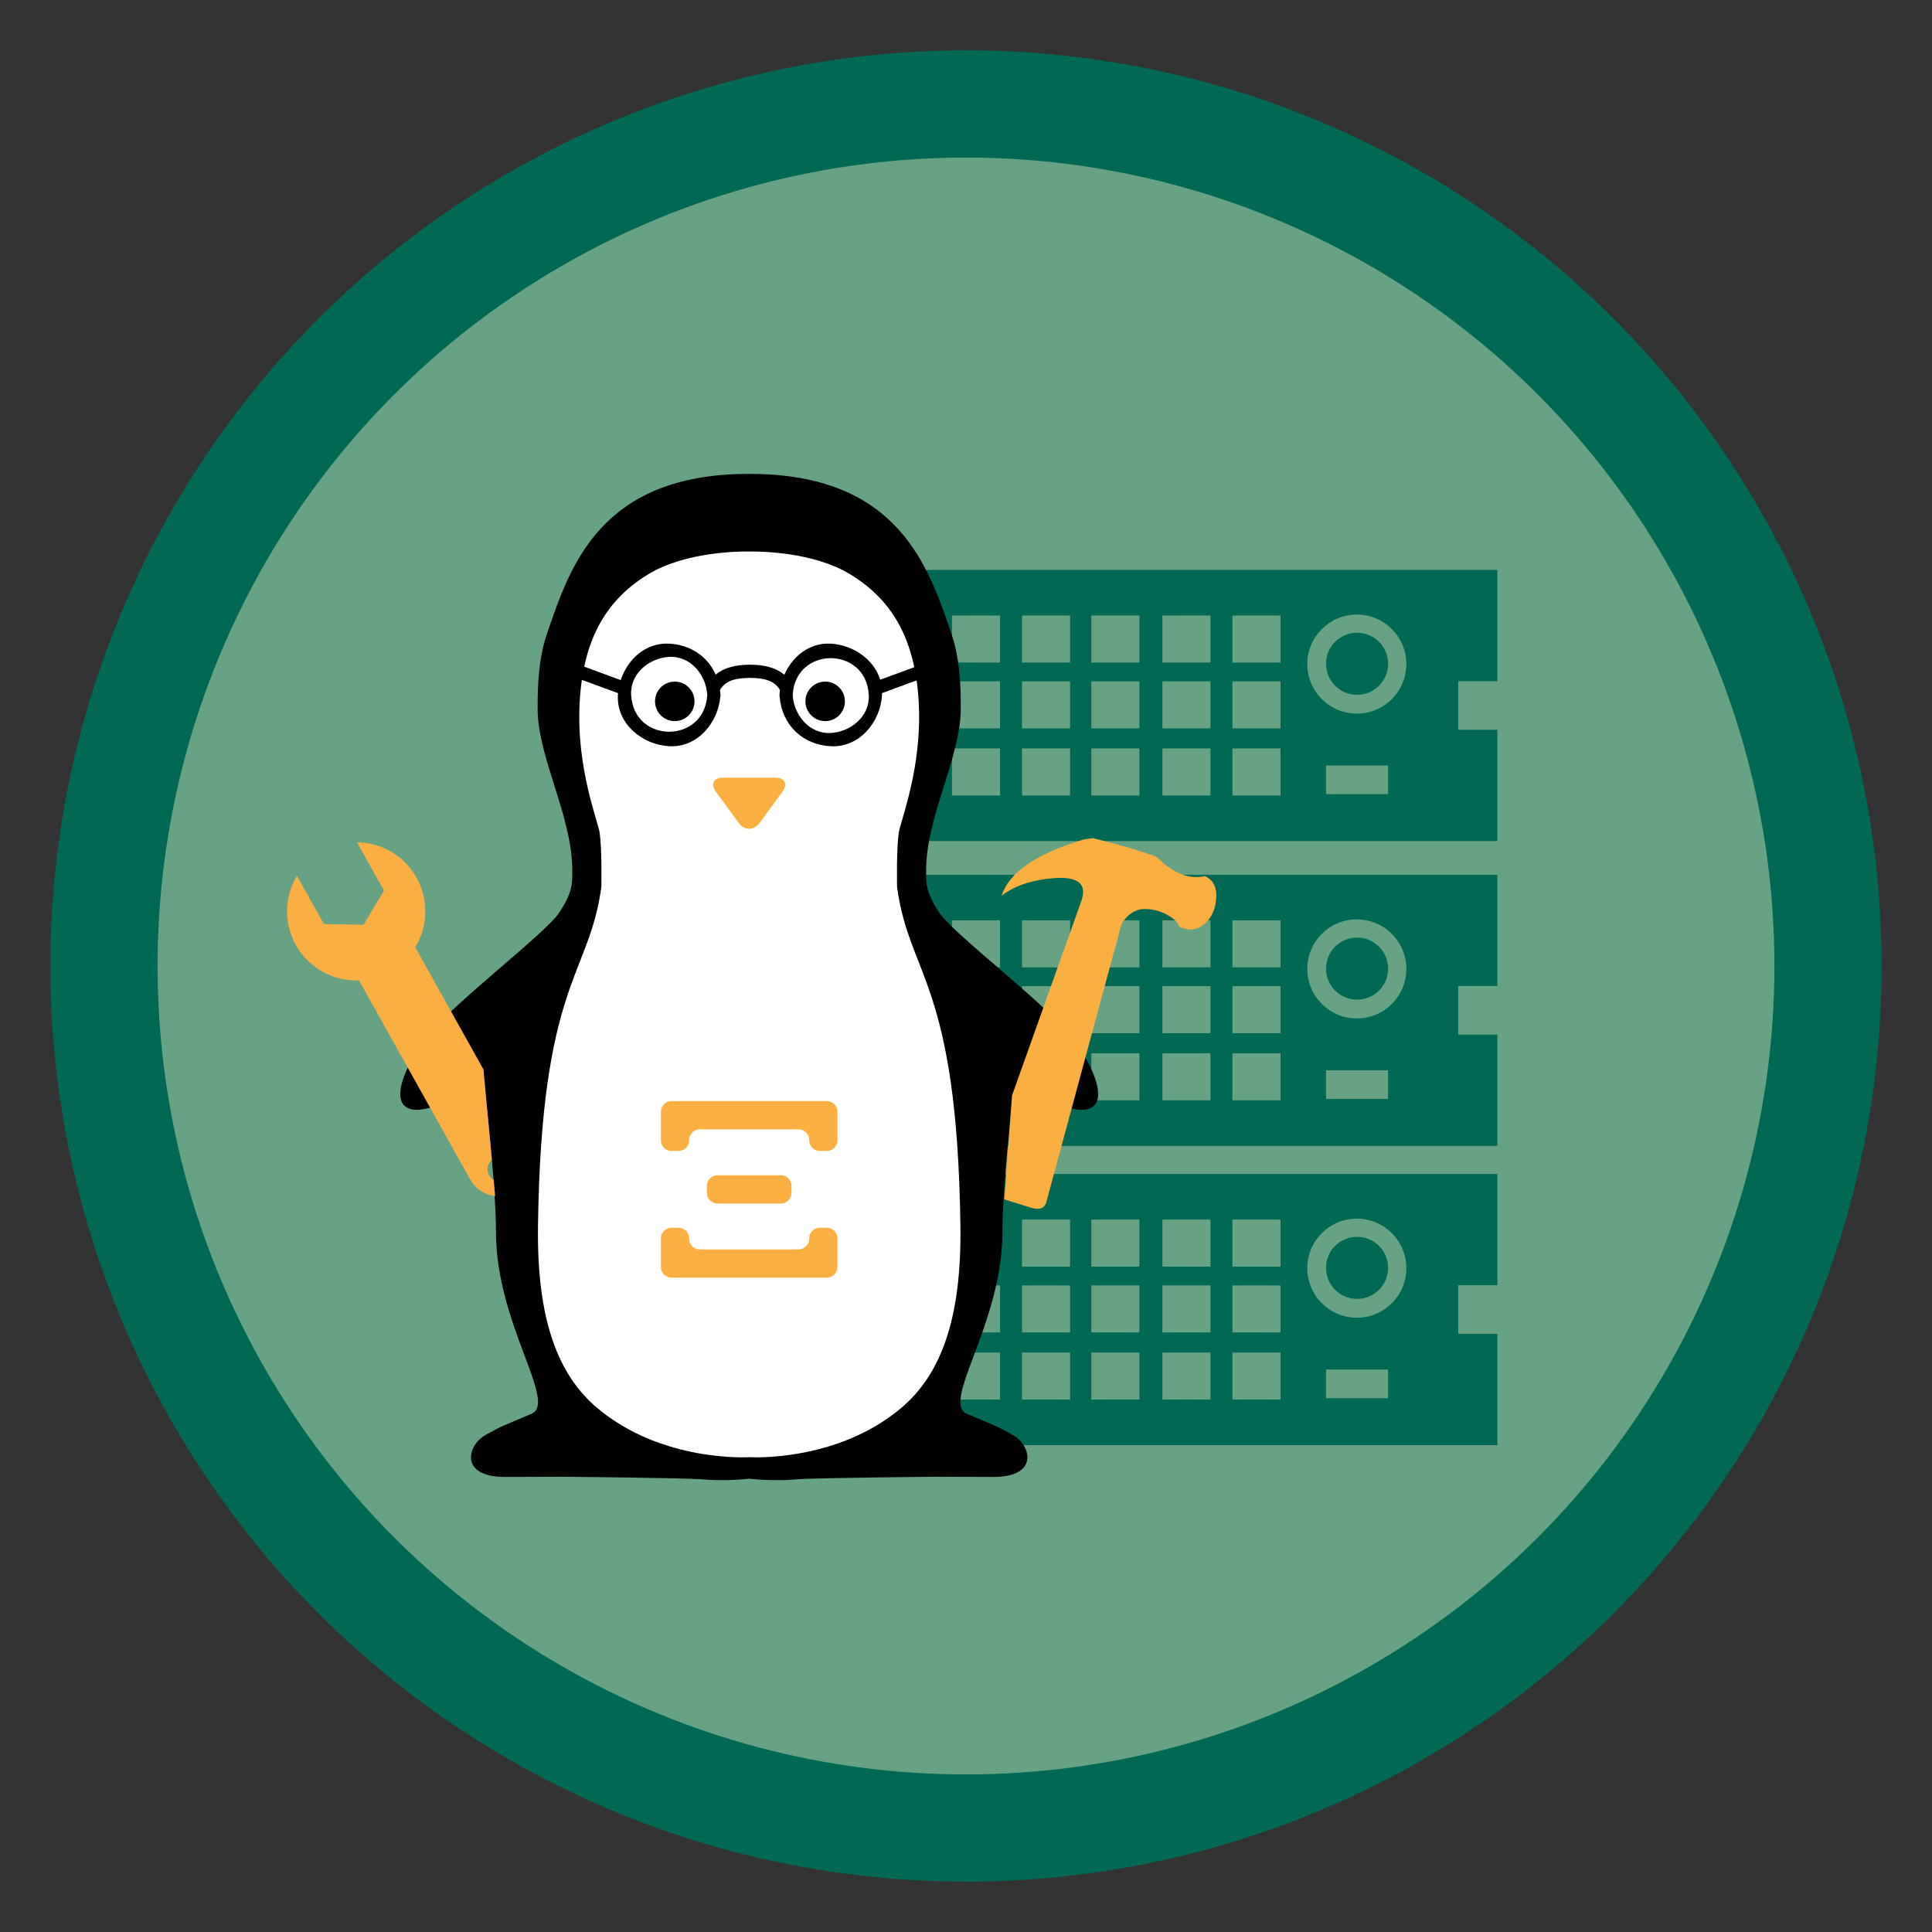 <?xml version="1.0" encoding="utf-8"?>
<!-- Generator: Adobe Illustrator 16.0.0, SVG Export Plug-In . SVG Version: 6.00 Build 0)  -->
<!DOCTYPE svg PUBLIC "-//W3C//DTD SVG 1.1//EN" "http://www.w3.org/Graphics/SVG/1.1/DTD/svg11.dtd">
<svg version="1.1" id="Layer_1" xmlns="http://www.w3.org/2000/svg" xmlns:xlink="http://www.w3.org/1999/xlink" x="0px" y="0px"
	 width="1000px" height="1000px" viewBox="0 0 1000 1000" enable-background="new 0 0 1000 1000" xml:space="preserve">
<rect x="0" y="0" width="1000" height="1000" fill="#333333" stroke="none"/>
<circle fill="#006853" cx="500" cy="500" r="473.937"/>
<circle fill="#68A284" cx="500" cy="500" r="418.439"/>
<g>
	<path fill="#006853" d="M775.027,352.576v-57.585H416.961v57.579h17.545v25.188h-17.545v57.58h358.066v-57.58h-20.24V352.57h20.24
		V352.576z M480.826,411.747h-24.889v-24.348h24.889V411.747z M480.826,377.011h-24.889v-24.345h24.889V377.011z M480.826,342.921
		h-24.889v-24.346h24.889V342.921z M517.621,411.747h-24.886v-24.348h24.886V411.747z M517.621,377.011h-24.886v-24.345h24.886
		V377.011z M517.621,342.921h-24.886v-24.346h24.886V342.921z M553.872,411.747h-24.884v-24.348h24.884V411.747z M553.872,377.011
		h-24.884v-24.345h24.884V377.011z M553.872,342.921h-24.884v-24.346h24.884V342.921z M589.753,411.747h-24.887v-24.348h24.887
		V411.747z M589.753,377.011h-24.887v-24.345h24.887V377.011z M589.753,342.921h-24.887v-24.346h24.887V342.921z M626.545,411.747
		h-24.883v-24.348h24.883V411.747z M626.545,377.011h-24.883v-24.345h24.883V377.011z M626.545,342.921h-24.883v-24.346h24.883
		V342.921z M662.796,411.747h-24.887v-24.348h24.887V411.747z M662.796,377.011h-24.887v-24.345h24.887V377.011z M662.796,342.921
		h-24.887v-24.346h24.887V342.921z M718.479,411.047h-32.134v-14.848h32.134V411.047z M702.292,369.369
		c-14.171,0-25.652-11.483-25.652-25.636c0-14.154,11.481-25.641,25.652-25.641c14.156,0,25.639,11.48,25.639,25.641
		C727.93,357.892,716.454,369.369,702.292,369.369z M718.479,343.572c0,8.875-7.189,16.07-16.062,16.07
		c-8.876,0-16.071-7.195-16.071-16.07c0-8.871,7.195-16.062,16.071-16.062C711.29,327.511,718.479,334.701,718.479,343.572z
		 M416.961,510.347h17.545v25.188h-17.545v57.582h358.066v-57.588h-20.24v-25.183h20.24v-57.579H416.961V510.347z M718.479,568.822
		h-32.134v-14.848h32.134V568.822z M702.292,475.87c14.156,0,25.639,11.482,25.639,25.636c0,14.16-11.477,25.639-25.639,25.639
		c-14.171,0-25.652-11.479-25.652-25.639C676.649,487.354,688.121,475.87,702.292,475.87z M637.909,476.346h24.887V500.7h-24.887
		V476.346z M637.909,510.437h24.887v24.354h-24.887V510.437z M637.909,545.182h24.887v24.352h-24.887V545.182z M601.662,476.346
		h24.883V500.7h-24.883V476.346z M601.662,510.437h24.883v24.354h-24.883V510.437z M601.662,545.182h24.883v24.352h-24.883V545.182z
		 M564.865,476.346h24.887V500.7h-24.887V476.346z M564.865,510.437h24.887v24.354h-24.887V510.437z M564.865,545.182h24.887v24.352
		h-24.887V545.182z M528.988,476.346h24.884V500.7h-24.884V476.346z M528.988,510.437h24.884v24.354h-24.884V510.437z
		 M528.988,545.182h24.884v24.352h-24.884V545.182z M492.729,476.346h24.888V500.7h-24.888V476.346z M492.729,510.437h24.888v24.354
		h-24.888V510.437z M492.729,545.182h24.888v24.352h-24.888V545.182z M455.938,476.346h24.889V500.7h-24.889V476.346z
		 M455.938,510.437h24.889v24.354h-24.889V510.437z M455.938,545.182h24.889v24.352h-24.889V545.182z M686.346,501.349
		c0-8.871,7.195-16.059,16.071-16.059c8.872,0,16.062,7.188,16.062,16.059c0,8.869-7.189,16.071-16.062,16.071
		C693.542,517.414,686.346,510.219,686.346,501.349z M416.961,665.238h17.545v25.191h-17.545v57.578h358.066V690.43h-20.24v-25.191
		h20.24V607.66H416.961V665.238z M718.479,723.711h-32.134v-14.84h32.134V723.711z M702.292,630.764
		c14.156,0,25.639,11.48,25.639,25.643c0,14.15-11.477,25.643-25.639,25.643c-14.171,0-25.652-11.48-25.652-25.643
		C676.649,642.244,688.121,630.764,702.292,630.764z M637.909,631.248h24.887v24.35h-24.887V631.248z M637.909,665.332h24.887
		v24.344h-24.887V665.332z M637.909,700.072h24.887v24.346h-24.887V700.072z M601.662,631.248h24.883v24.35h-24.883V631.248z
		 M601.662,665.332h24.883v24.344h-24.883V665.332z M601.662,700.072h24.883v24.346h-24.883V700.072z M564.865,631.248h24.887v24.35
		h-24.887V631.248z M564.865,665.332h24.887v24.344h-24.887V665.332z M564.865,700.072h24.887v24.346h-24.887V700.072z
		 M528.988,631.248h24.884v24.35h-24.884V631.248z M528.988,665.332h24.884v24.344h-24.884V665.332z M528.988,700.072h24.884v24.346
		h-24.884V700.072z M492.729,631.248h24.888v24.35h-24.888V631.248z M492.729,665.332h24.888v24.344h-24.888V665.332z
		 M492.729,700.072h24.888v24.346h-24.888V700.072z M455.938,631.248h24.889v24.35h-24.889V631.248z M455.938,665.332h24.889v24.344
		h-24.889V665.332z M455.938,700.072h24.889v24.346h-24.889V700.072z M686.346,656.242c0-8.871,7.195-16.055,16.071-16.055
		c8.872,0,16.062,7.184,16.062,16.055s-7.189,16.07-16.062,16.07C693.542,672.313,686.346,665.113,686.346,656.242z"/>
</g>
<g>
	<g>
		<path fill="#FFFFFF" stroke="#000000" d="M550.624,538.654c-11.198-16.785-61.271-54.063-68.543-65.17
			c-7.268-11.109-6.415-15.359-6.48-21.929c0.505-27.33,17.318-55.571,17.318-80.102c0-12.736-0.643-25.4-4.76-37.426
			c-11.44-33.434-33.49-63.51-66.253-74.74c-9.254-3.175-23.394-3.494-33.739-3.513v-0.003c-0.133,0-0.27,0-0.401,0
			c-0.131,0-0.27,0-0.401,0v0.003c-10.346,0.019-24.483,0.338-33.743,3.513c-32.76,11.23-54.809,41.306-66.252,74.74
			c-4.115,12.026-4.757,24.69-4.757,37.426c0,24.531,16.813,52.772,17.32,80.102c-0.066,6.569,0.784,10.819-6.485,21.929
			c-7.268,11.106-57.342,48.385-68.539,65.17c-16.978,25.453-13.33,38.002,5.634,31.803c6.933-2.264,25.813-7.771,25.813-7.771
			s9.422,47.352,9.422,70.385c0,95.996,49.692,122.756,121.586,123.074v0.008c0.135,0,0.269-0.006,0.401-0.006
			c0.134,0,0.267,0.006,0.401,0.006v-0.008c71.892-0.318,127.015-27.078,127.015-123.074c0-23.033,3.993-70.385,3.993-70.385
			s18.882,5.508,25.812,7.771C563.952,576.656,567.6,564.107,550.624,538.654z"/>
		<path fill="#FBB041" d="M393.164,425.942c-2.97,4.05-7.828,4.051-10.797,0l-11.78-16.072c-2.97-4.052-1.29-7.366,3.732-7.366
			h26.893c5.022,0,6.702,3.315,3.732,7.366L393.164,425.942z"/>
		<g>
			<circle cx="427.106" cy="363.022" r="10.225"/>
			<circle cx="349.256" cy="363.022" r="10.223"/>
			<path d="M479.895,342.886c-8.103,2.981-16.202,5.96-24.304,8.941c-3.285-10.782-14.352-18.066-25.599-18.672
				c-11.104-0.598-19.902,6.684-24.028,16.109c-4.63-3.995-10.951-5.113-17.367-5.221c-0.149-0.002-0.279,0.022-0.416,0.034
				c-0.138-0.012-0.268-0.037-0.416-0.034c-6.396,0.108-12.694,1.217-17.322,5.178c-4.075-9.321-12.855-15.462-24.074-16.065
				c-12.168-0.655-21.579,8.14-25.092,18.86c-8.27-3.043-16.54-6.086-24.81-9.129c-4.154-1.528-5.929,5.093-1.822,6.605
				c8.422,3.099,16.846,6.197,25.268,9.296c-0.027,0.304-0.075,0.607-0.091,0.912c-0.806,14.994,12.74,25.803,26.547,26.545
				c14.624,0.788,25.237-12.078,26.445-25.524c0.074-0.312,0.121-0.645,0.102-1.021c0.02-0.37-0.025-0.696-0.098-1.004
				c-0.045-0.522-0.127-1.025-0.195-1.536c3.215-5.473,9.308-6.168,15.142-6.267c0.147-0.003,0.278-0.031,0.416-0.048
				c0.137,0.017,0.267,0.045,0.416,0.048c5.813,0.098,11.884,0.79,15.106,6.216c-0.075,0.522-0.109,1.047-0.155,1.571
				c-0.075,0.313-0.121,0.644-0.102,1.02c-0.019,0.37,0.025,0.697,0.096,1.004c1.229,14.49,11.766,24.752,26.45,25.541
				c14.993,0.809,25.801-12.738,26.544-26.545c0.019-0.32-0.009-0.628-0.006-0.943c8.396-3.088,16.79-6.177,25.185-9.265
				C485.823,347.979,484.049,341.358,479.895,342.886z M326.671,359.699c-0.6-11.145,9.43-19.142,19.699-19.695
				c11.144-0.601,19.145,9.427,19.698,19.695C364.699,385.085,328.039,385.085,326.671,359.699z M429.992,379.396
				c-11.143,0.601-19.145-9.429-19.697-19.697c1.368-25.383,38.026-25.385,39.393,0
				C450.286,370.842,440.262,378.843,429.992,379.396z"/>
		</g>
		<path d="M557.11,539.847c-11.604-17.398-63.502-56.036-71.039-67.549c-7.536-11.51-6.649-15.921-6.72-22.727
			c0.525-28.326,17.95-57.601,17.95-83.024c0-13.2-0.666-26.327-4.93-38.791c-11.858-34.655-27.469-82.37-104.058-82.469
			c-0.18-0.001-0.354,0.005-0.528,0.008c-0.173-0.003-0.346-0.009-0.527-0.008c-76.588,0.1-92.199,47.814-104.058,82.469
			c-4.267,12.464-4.932,25.592-4.932,38.791c0,25.425,17.429,54.698,17.951,83.024c-0.067,6.808,0.815,11.217-6.72,22.727
			c-7.534,11.514-59.435,50.151-71.04,67.549c-17.596,26.382-13.815,39.388,5.841,32.964c7.182-2.35,26.753-8.055,26.753-8.055
			s5.663,49.074,5.663,72.951c0,47.533,32.063,88.193,18.359,94.076c-13.705,5.881-14.962,5.965-24.017,11.115
			c-9.054,5.15-13.544,21.617,10.445,21.568c23.988-0.049,29.535-0.098,29.535-0.098s63.11,0.525,72.589,1.352
			c11.158,0.973,21.449-0.053,24.158-0.357c2.709,0.305,13.001,1.33,24.156,0.357c9.481-0.826,72.589-1.352,72.589-1.352
			s5.546,0.049,29.534,0.098c23.99,0.049,19.502-16.418,10.446-21.568s-10.313-5.234-24.016-11.115
			c-13.706-5.883,18.356-46.543,18.356-94.076c0-23.877,5.666-72.951,5.666-72.951s19.57,5.705,26.752,8.055
			C570.928,579.234,574.71,566.229,557.11,539.847z M466.452,728.777c-33.551,28.252-78.389,25.461-78.553,25.467
			c-0.003,0-0.066,0.002-0.113,0.002s-0.109-0.002-0.112-0.002c-0.164-0.006-45.003,2.785-78.553-25.467
			c-20.455-17.232-31.284-46.002-30.655-93.986c1.66-126.684,26.555-129.176,32.783-175.695c0,0,0.416-18.276-0.83-27.83
			c-0.79-6.06-12.254-33.644-10.386-67.701c1.871-34.06,14.746-53.789,35.723-66.457c18.965-11.455,46.416-11.704,51.501-11.645
			v0.009c0.137,0.001,0.228,0.004,0.228,0.004s0.107-0.003,0.28-0.007c0.207,0.004,0.324,0.008,0.324,0.008s0.089-0.004,0.227-0.005
			v-0.012c5.083-0.058,32.533,0.192,51.503,11.647c20.972,12.668,33.848,32.397,35.717,66.456
			c1.871,34.06-9.593,61.641-10.382,67.702c-1.245,9.554-0.83,27.831-0.83,27.831c6.23,46.518,31.121,49.01,32.783,175.694
			C497.736,682.775,486.908,711.545,466.452,728.777z"/>
		<g>
			<g>
				<path fill="#FBB041" d="M351.217,595.742c3.013,0,5.479-2.465,5.479-5.479v-0.238c0-3.014,2.465-5.479,5.479-5.479h51.178
					c3.015,0,5.479,2.465,5.479,5.479v0.238c0,3.014,2.465,5.479,5.479,5.479h3.663c3.014,0,5.479-2.465,5.479-5.479v-14.855
					c0-3.014-2.466-5.479-5.479-5.479h-80.418c-3.014,0-5.479,2.465-5.479,5.479v14.855c0,3.014,2.465,5.479,5.479,5.479H351.217z"
					/>
			</g>
			<g>
				<path fill="#FBB041" d="M424.312,635.492c-3.015,0-5.479,2.465-5.479,5.479v0.234c0,3.016-2.464,5.48-5.479,5.48h-51.178
					c-3.014,0-5.479-2.465-5.479-5.48v-0.234c0-3.014-2.466-5.479-5.479-5.479h-3.661c-3.014,0-5.479,2.465-5.479,5.479v14.857
					c0,3.014,2.465,5.477,5.479,5.477h80.418c3.014,0,5.479-2.463,5.479-5.477v-14.857c0-3.014-2.466-5.479-5.479-5.479H424.312z"/>
			</g>
		</g>
		<path fill="#FBB041" d="M409.674,617.447c0,3.016-2.465,5.479-5.479,5.479h-32.861c-3.012,0-5.479-2.463-5.479-5.479v-3.664
			c0-3.014,2.466-5.477,5.479-5.477h32.861c3.014,0,5.479,2.463,5.479,5.477V617.447z"/>
	</g>
	<path fill="#FBAF41" d="M623.68,453.472c-8.288,1.85-16.644-1.48-25.066-9.994c-7.654-2.884-18.643-6.112-32.973-9.68l-4.564,0.656
		c-24.908,7.494-39.148,17.32-42.717,29.476c0.179-0.282,0.473-0.589,0.881-0.922c6.877-4.919,15.79-7.755,26.736-8.506
		c12.382-0.831,16.913,3.234,13.596,12.192l-35.747,100.33l-4.018,53.77l13.87,4.314c4.145,1.248,6.741,0.428,7.787-2.465
		l39.109-144.686c3.268-4.838,7.065-7.318,11.388-7.436c4.321-0.12,8.348,0.855,12.071,2.924c3.725,2.069,5.818,4.14,6.28,6.211
		c4.863,2.299,9.179,1.879,12.948-1.259c3.771-3.138,5.857-7.591,6.262-13.362C629.926,459.269,627.979,455.413,623.68,453.472z"/>
	<path fill="#FBAE41" d="M255.53,610.783c-2.451-1.455-3.729-4.424-2.915-7.301c0.353-1.246,1.051-2.297,1.957-3.088l-4.321-46.848
		l-34.86-62.407l-0.497-0.764c6.506-10.663,7.233-24.438,0.713-36.119c-6.49-11.583-18.438-18.153-30.832-18.299l13.971,25.011
		l-10.519,17.649l-20.543-0.303l-13.986-25.003c-6.355,10.629-7.034,24.253-0.551,35.859c6.79,12.165,19.652,18.81,32.689,18.303
		l0.075,0.144l57.49,102.908c2.271,4.064,5.968,6.844,10.125,8.021c0.906,0.256,1.833,0.432,2.77,0.533L255.53,610.783z"/>
</g>
</svg>
